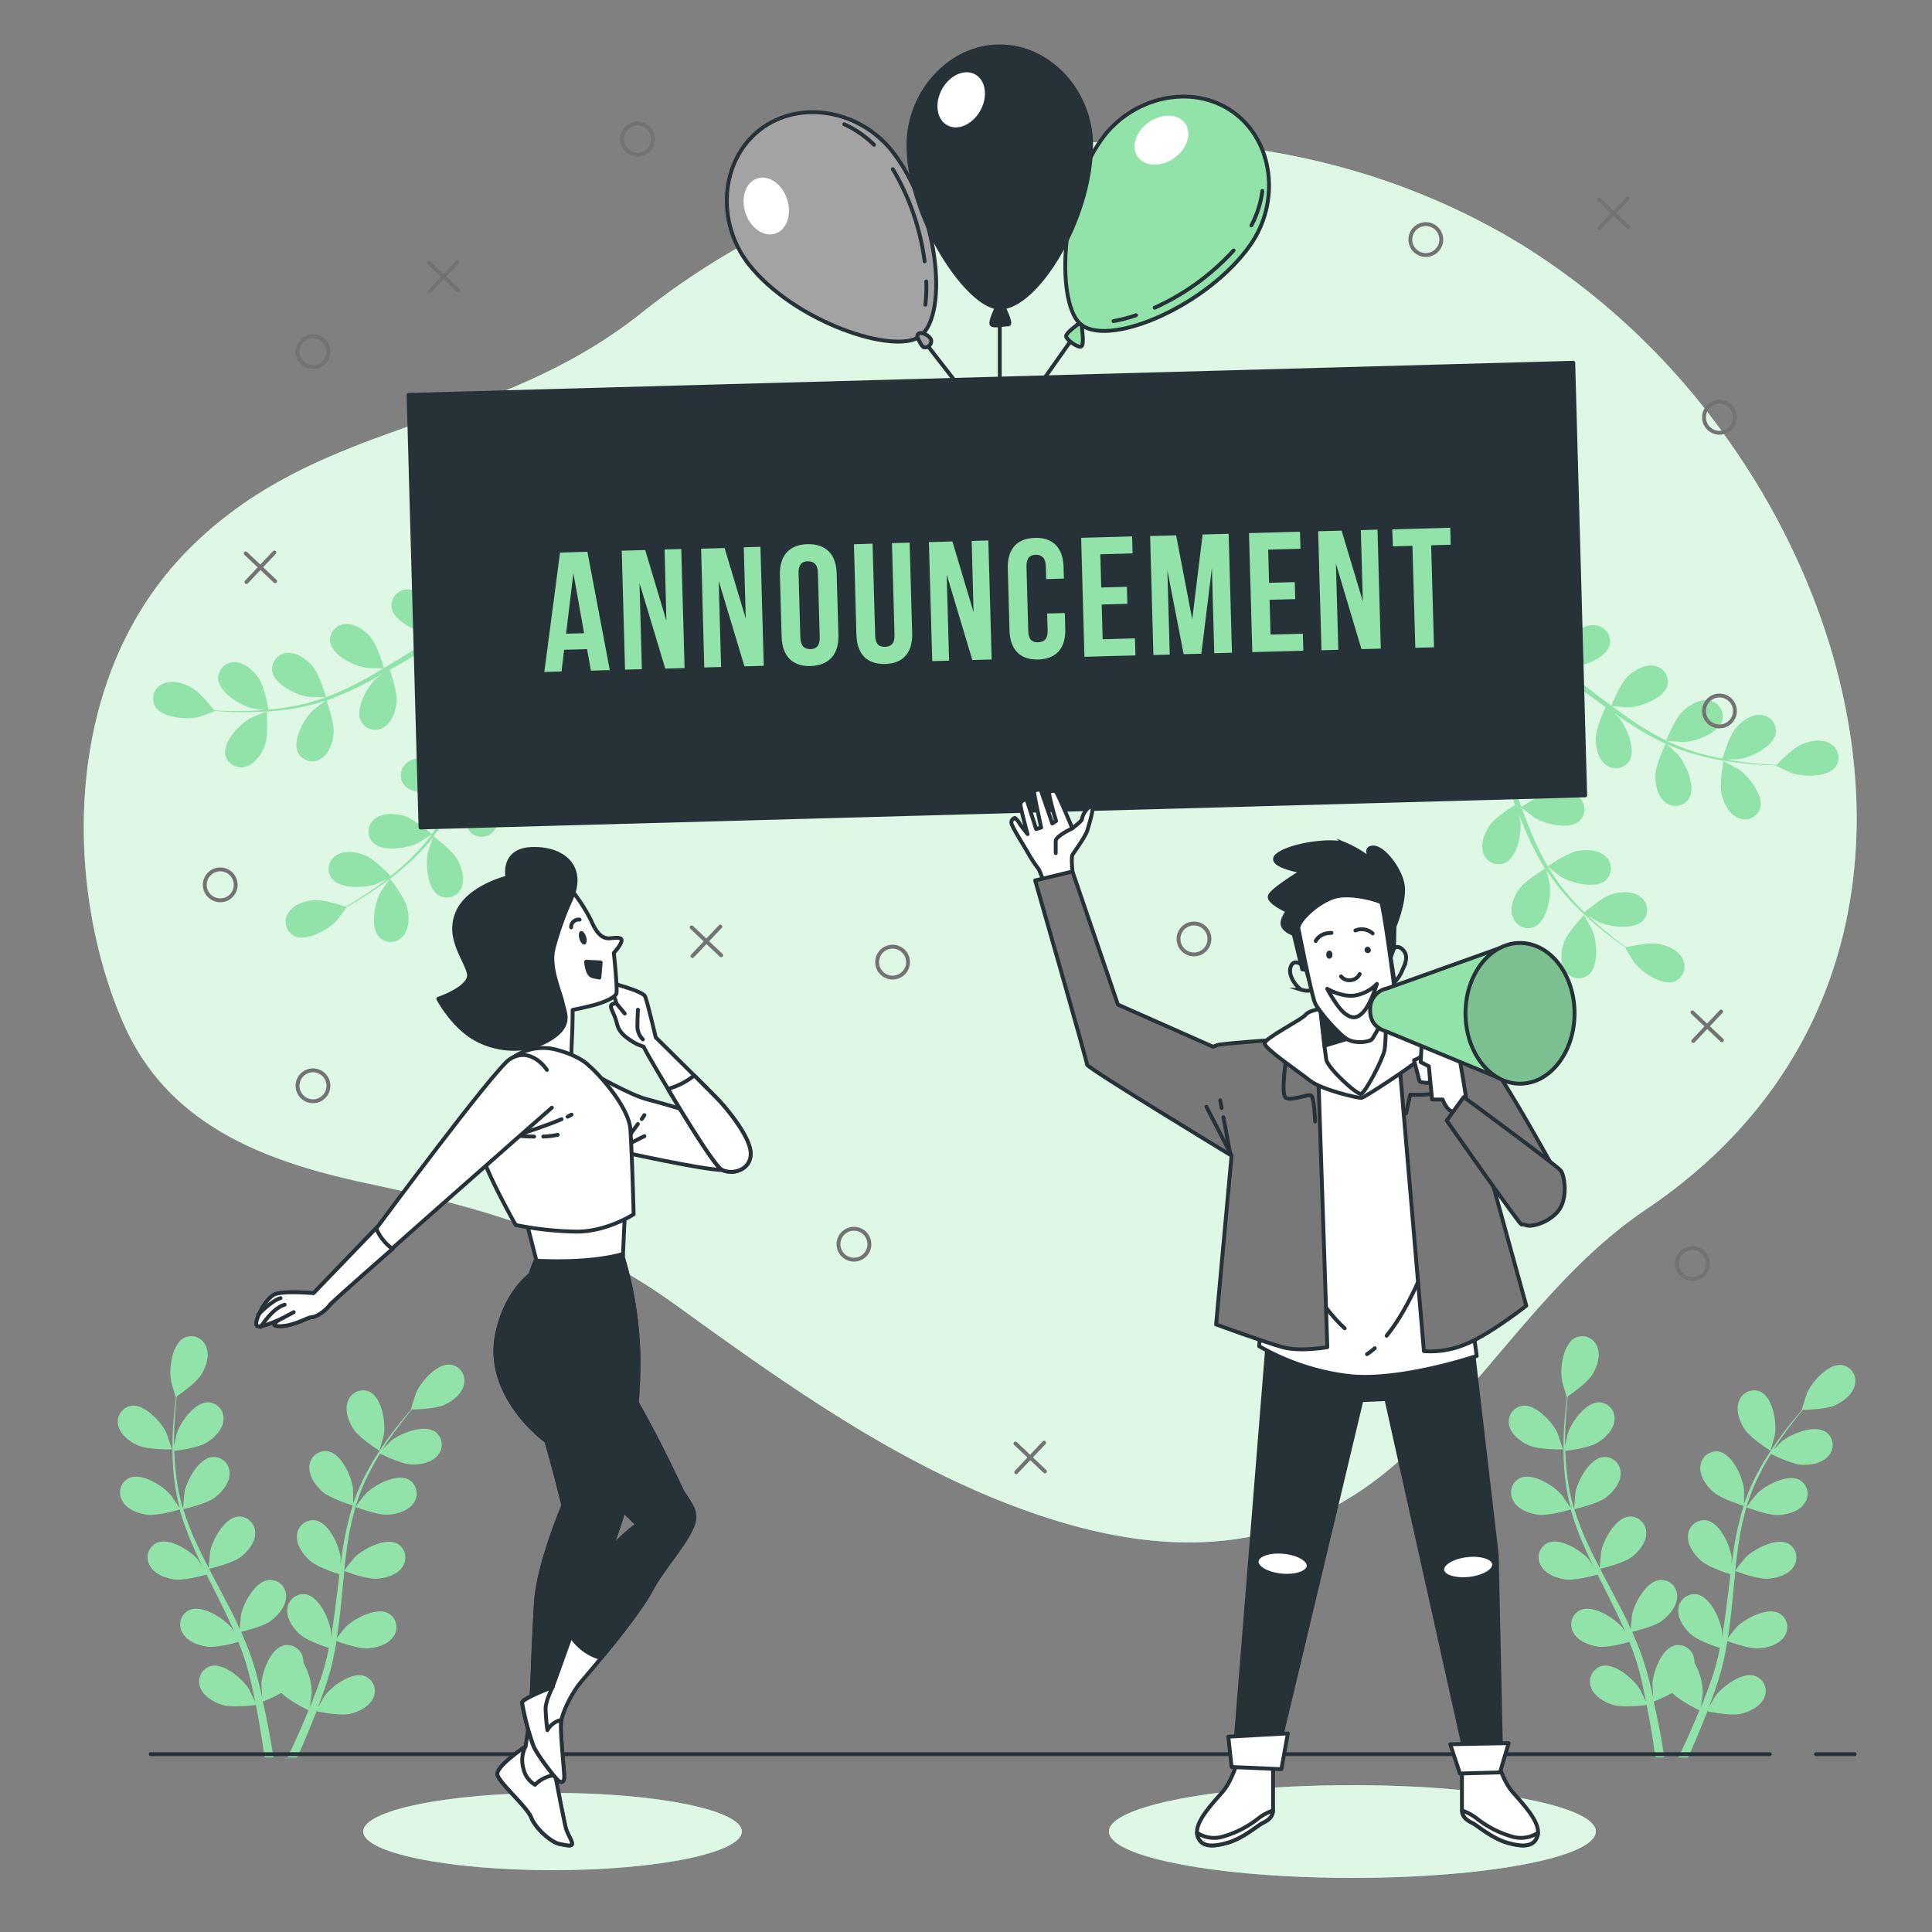 <svg xmlns="http://www.w3.org/2000/svg" viewBox="0 0 500 500"><rect x="0" y="0" width="500" height="500" fill="#808080" stroke="none"/><g id="background-simple"><path d="M446.74,113.18A184,184,0,0,0,394.5,63.75C324.55,20.47,229.58,30.46,166,81c-39,31-83,27-117,61S17,231,32,265c11.72,26.57,37.11,35.77,63.62,41.39,30.06,6.37,54.14,13.2,79.4,31.44,29.24,21.11,59.17,42.54,93.61,54.2,34.06,11.53,65.77,10.58,93.25-13.78C384.7,358,400.44,330.21,426,313,498.5,264.2,491.52,175.79,446.74,113.18Z" style="fill:#92E3A9"></path><path d="M446.74,113.18A184,184,0,0,0,394.5,63.75C324.55,20.47,229.58,30.46,166,81c-39,31-83,27-117,61S17,231,32,265c11.72,26.57,37.11,35.77,63.62,41.39,30.06,6.37,54.14,13.2,79.4,31.44,29.24,21.11,59.17,42.54,93.61,54.2,34.06,11.53,65.77,10.58,93.25-13.78C384.7,358,400.44,330.21,426,313,498.5,264.2,491.52,175.79,446.74,113.18Z" style="fill:#fff;opacity:0.7"></path></g><g id="Plants"><path d="M35.81,374.11c2.53,1.11,8.7,1,8.7,1s-1.32-4-1.44-4.29c-1.35-2.83-5.64-7.5-9.12-7A4.16,4.16,0,0,0,30.61,369C31.19,371.38,33.67,373.18,35.81,374.11Z" style="fill:#92E3A9"></path><path d="M37.94,392c2.62.38,8.13-1.22,8.56-1.35a74.9,74.9,0,0,0,3.34,9.24c.76,1.76,1.58,3.5,2.42,5.23-.5-.73-1-1.39-1-1.47-2-2.37-7.42-5.75-10.65-4.38a4.16,4.16,0,0,0-1.85,5.91c1.2,2.17,4.06,3.25,6.38,3.59s7.08-.93,8.32-1.28c.33.67.65,1.33,1,2,1.59,3.18,3.19,6.34,4.67,9.49.53,1.11,1,2.22,1.48,3.33-.45-.65-.83-1.2-.9-1.28-2.05-2.37-7.42-5.75-10.65-4.38a4.15,4.15,0,0,0-1.84,5.91c1.19,2.18,4,3.25,6.37,3.59s6.62-.8,8.1-1.21c.45,1.15.91,2.3,1.3,3.44.25.78.54,1.52.74,2.32l.66,2.34c.36,1.5.74,3,1.05,4.52.23,1,.43,2,.63,3-.51-1.11-1.55-3.27-1.65-3.44-1.67-2.65-6.46-6.81-9.87-5.94a4.17,4.17,0,0,0-2.72,5.56c.86,2.33,3.52,3.83,5.76,4.52,2.47.75,7.94.06,8.62,0,.33,1.63.63,3.22.89,4.73.59,3.32,1,6.3,1.36,8.83h2.31c-.4-2.61-.93-5.72-1.62-9.21-.33-1.66-.71-3.43-1.12-5.24a43.82,43.82,0,0,0,4.81-2.26c1.8,1.95,6.41,4.23,7,4.52-.62,1.54-1.25,3-1.86,4.44-1.28,2.93-2.49,5.53-3.56,7.75h2.5c.91-2,1.92-4.37,3-6.94.64-1.57,1.3-3.25,2-5,.66.14,6.07,1.24,8.59.67,2.28-.51,5-1.81,6.08-4.07a4.17,4.17,0,0,0-2.3-5.75c-3.33-1.12-8.42,2.67-10.28,5.19-.11.15-1.12,1.9-1.74,3,.26-.71.53-1.4.79-2.14.54-1.44,1-2.91,1.55-4.48.23-.77.46-1.54.7-2.32s.41-1.62.63-2.44c.45-1.9.81-3.85,1.14-5.82,1.27.46,5.81,2,8.15,1.87s5.28-1,6.63-3.1a4.16,4.16,0,0,0-1.4-6c-3.12-1.61-8.72,1.36-11,3.57-.14.14-1.55,1.91-2.31,2.89.18-1.19.38-2.37.53-3.58.43-3.48.76-7,1.1-10.55.11-1.09.22-2.16.34-3.24.45.17,5.8,2.16,8.43,2,2.34-.17,5.27-1,6.62-3.11a4.16,4.16,0,0,0-1.39-6c-3.13-1.61-8.73,1.36-11,3.58-.17.16-2.21,2.71-2.69,3.38.25-2.37.52-4.73.88-7.05A73.48,73.48,0,0,1,92,390c.21.08,5.78,2.19,8.48,2,2.34-.17,5.27-1,6.62-3.11a4.16,4.16,0,0,0-1.39-6c-3.13-1.61-8.73,1.36-10.95,3.58-.18.17-2.37,2.91-2.73,3.44,0-.18.09-.37.14-.54a54.16,54.16,0,0,1,3.68-8.79c.8-1.56,1.65-3,2.51-4.4,1,.5,5.59,2.72,8,2.82s5.35-.44,6.93-2.36a4.15,4.15,0,0,0-.73-6.14c-2.93-1.95-8.82.39-11.28,2.34-.13.11-1.37,1.34-2.25,2.25.39-.62.79-1.27,1.18-1.86,1.48-2.21,3-4.15,4.29-5.85.76-1,1.47-1.82,2.14-2.62,1.23,0,6.21-.17,8.38-1.19s4.55-2.86,5.06-5.28a4.17,4.17,0,0,0-3.48-5.13c-3.49-.37-7.64,4.42-8.92,7.28-.11.25-1.39,4.33-1.33,4.33h.08c-.66.76-1.36,1.57-2.11,2.47-1.37,1.68-2.9,3.59-4.42,5.78a76.15,76.15,0,0,0-4.59,7.3,54.58,54.58,0,0,0-3.91,8.82l0,.11c0-1,0-3.91-.06-4.13-.4-3.11-3-8.89-6.47-9.53a4.16,4.16,0,0,0-4.8,3.91c-.2,2.47,1.6,4.95,3.34,6.51,2,1.76,7.45,3.47,7.89,3.6A74,74,0,0,0,89,399.1c-.33,1.88-.61,3.79-.87,5.7,0-.89,0-1.69,0-1.8-.41-3.11-3-8.89-6.47-9.53a4.16,4.16,0,0,0-4.8,3.91c-.2,2.48,1.59,4.95,3.34,6.51s6.41,3.14,7.64,3.53c-.09.74-.19,1.47-.27,2.2-.43,3.53-.83,7.05-1.34,10.49-.17,1.22-.39,2.41-.61,3.6,0-.79,0-1.46,0-1.56-.4-3.12-3-8.89-6.47-9.53a4.15,4.15,0,0,0-4.79,3.91c-.21,2.47,1.59,5,3.34,6.51s6,3,7.42,3.45c-.26,1.22-.51,2.43-.82,3.59-.22.79-.38,1.57-.65,2.35l-.75,2.31c-.53,1.45-1.06,2.95-1.61,4.35-.38,1-.76,1.91-1.13,2.84.19-1.2.51-3.57.52-3.77a16.28,16.28,0,0,0-2.17-7.86,4.69,4.69,0,0,0-.06-.92,4.16,4.16,0,0,0-5.08-3.53c-3.4.9-5.55,6.87-5.72,10,0,.19.12,2.2.21,3.48-.17-.74-.33-1.46-.51-2.22-.36-1.5-.76-3-1.18-4.6-.23-.76-.47-1.54-.7-2.32s-.55-1.58-.82-2.37c-.68-1.84-1.45-3.67-2.26-5.5,1.31-.31,6-1.5,7.83-2.93s3.84-3.76,3.82-6.24a4.16,4.16,0,0,0-4.49-4.26c-3.5.38-6.53,5.94-7.17,9,0,.19-.24,2.45-.33,3.69-.5-1.09-1-2.19-1.54-3.28-1.56-3.14-3.24-6.28-4.9-9.41-.51-1-1-1.93-1.5-2.89.47-.11,6-1.4,8.12-3,1.86-1.43,3.83-3.76,3.81-6.24a4.15,4.15,0,0,0-4.49-4.26c-3.49.38-6.53,5.94-7.16,9,0,.23-.34,3.48-.37,4.31-1.11-2.12-2.18-4.24-3.16-6.38a72.13,72.13,0,0,1-3.43-8.86c.22-.05,6-1.37,8.17-3,1.86-1.43,3.83-3.76,3.82-6.25a4.16,4.16,0,0,0-4.5-4.25c-3.49.38-6.52,5.94-7.16,9,0,.24-.36,3.73-.37,4.37-.06-.18-.13-.35-.18-.53a53.12,53.12,0,0,1-1.78-9.35c-.2-1.75-.29-3.43-.34-5.06,1.11-.14,6.16-.81,8.25-2.08s4.23-3.32,4.48-5.79a4.15,4.15,0,0,0-4-4.72c-3.52,0-7.15,5.19-8.11,8.18-.06.16-.41,1.87-.65,3.12,0-.74,0-1.5,0-2.21,0-2.66.17-5.09.34-7.25.1-1.22.22-2.33.34-3.36,1-.7,5.08-3.57,6.34-5.62s2.21-4.89,1.3-7.2a4.15,4.15,0,0,0-5.72-2.35c-3.13,1.62-3.95,7.9-3.43,11,0,.26,1.22,4.37,1.28,4.33l.06,0c-.14,1-.27,2.06-.4,3.22-.21,2.16-.44,4.59-.5,7.26a72.73,72.73,0,0,0,.21,8.62,54.26,54.26,0,0,0,1.59,9.51s0,.08,0,.11c-.55-.87-2.18-3.24-2.33-3.41-2.05-2.38-7.41-5.76-10.65-4.38a4.16,4.16,0,0,0-1.84,5.91C32.76,390.57,35.62,391.65,37.94,392Z" style="fill:#92E3A9"></path><path d="M98.22,375.47s1.12-4.1,1.16-4.37c.43-3.11-.56-9.37-3.73-10.9A4.16,4.16,0,0,0,90,362.71c-.85,2.33.22,5.19,1.5,7.16C93,372.18,98.22,375.47,98.22,375.47Z" style="fill:#92E3A9"></path><path d="M395.81,374.11c2.53,1.11,8.7,1,8.7,1s-1.32-4-1.44-4.29c-1.35-2.83-5.64-7.5-9.12-7a4.16,4.16,0,0,0-3.34,5.21C391.19,371.38,393.67,373.18,395.81,374.11Z" style="fill:#92E3A9"></path><path d="M397.94,392c2.62.38,8.13-1.22,8.56-1.35a74.9,74.9,0,0,0,3.34,9.24c.76,1.76,1.58,3.5,2.42,5.23-.5-.73-1-1.39-1-1.47-2.05-2.37-7.42-5.75-10.65-4.38a4.16,4.16,0,0,0-1.85,5.91c1.2,2.17,4.06,3.25,6.38,3.59s7.08-.93,8.32-1.28c.33.67.65,1.33,1,2,1.59,3.18,3.19,6.34,4.67,9.49.53,1.11,1,2.22,1.48,3.33-.45-.65-.83-1.2-.9-1.28-2.05-2.37-7.42-5.75-10.65-4.38a4.15,4.15,0,0,0-1.84,5.91c1.19,2.18,4.05,3.25,6.37,3.59s6.62-.8,8.1-1.21c.45,1.15.91,2.3,1.3,3.44.25.78.54,1.52.74,2.32l.66,2.34c.36,1.5.74,3,1,4.52.23,1,.43,2,.63,3-.51-1.11-1.55-3.27-1.65-3.44-1.67-2.65-6.46-6.81-9.87-5.94a4.17,4.17,0,0,0-2.72,5.56c.86,2.33,3.52,3.83,5.76,4.52,2.47.75,7.94.06,8.62,0,.33,1.63.63,3.22.89,4.73.59,3.32,1,6.3,1.36,8.83h2.31c-.4-2.61-.93-5.72-1.62-9.21-.33-1.66-.71-3.43-1.12-5.24a43.82,43.82,0,0,0,4.81-2.26c1.8,1.95,6.41,4.23,7,4.52-.62,1.54-1.25,3-1.86,4.44-1.28,2.93-2.49,5.53-3.56,7.75h2.5c.91-2,1.92-4.37,3-6.94.64-1.57,1.3-3.25,2-5,.66.14,6.07,1.24,8.59.67,2.28-.51,5-1.81,6.08-4.07a4.17,4.17,0,0,0-2.3-5.75c-3.33-1.12-8.42,2.67-10.28,5.19-.11.15-1.12,1.9-1.74,3,.26-.71.53-1.4.79-2.14.54-1.44,1-2.91,1.55-4.48.23-.77.46-1.54.7-2.32s.41-1.62.63-2.44c.45-1.9.81-3.85,1.14-5.82,1.27.46,5.81,2,8.15,1.87s5.28-1,6.63-3.1a4.16,4.16,0,0,0-1.4-6c-3.12-1.61-8.72,1.36-10.95,3.57-.14.14-1.55,1.91-2.31,2.89.18-1.19.38-2.37.53-3.58.43-3.48.76-7,1.1-10.55.11-1.09.22-2.16.34-3.24.45.17,5.8,2.16,8.43,2,2.34-.17,5.27-1,6.62-3.11a4.16,4.16,0,0,0-1.39-6c-3.13-1.61-8.73,1.36-11,3.58-.17.16-2.21,2.71-2.69,3.38.25-2.37.52-4.73.88-7.05a73.48,73.48,0,0,1,2-9.29c.21.08,5.78,2.19,8.48,2,2.34-.17,5.27-1,6.62-3.11a4.16,4.16,0,0,0-1.39-6c-3.13-1.61-8.73,1.36-10.95,3.58-.18.17-2.37,2.91-2.73,3.44.05-.18.09-.37.14-.54a54.16,54.16,0,0,1,3.68-8.79c.8-1.56,1.65-3,2.51-4.4,1,.5,5.59,2.72,8,2.82s5.35-.44,6.93-2.36a4.15,4.15,0,0,0-.73-6.14c-2.93-1.95-8.82.39-11.28,2.34-.13.11-1.37,1.34-2.25,2.25.39-.62.79-1.27,1.18-1.86,1.48-2.21,3-4.15,4.29-5.85.76-1,1.47-1.82,2.14-2.62,1.23,0,6.21-.17,8.38-1.19s4.55-2.86,5.06-5.28a4.17,4.17,0,0,0-3.48-5.13c-3.49-.37-7.64,4.42-8.92,7.28-.11.25-1.39,4.33-1.33,4.33h.08c-.66.76-1.36,1.57-2.11,2.47-1.37,1.68-2.9,3.59-4.42,5.78a76.15,76.15,0,0,0-4.59,7.3,54.58,54.58,0,0,0-3.91,8.82l0,.11c0-1,0-3.91-.06-4.13-.4-3.11-3-8.89-6.47-9.53a4.16,4.16,0,0,0-4.8,3.91c-.2,2.47,1.6,4.95,3.34,6.51,2,1.76,7.45,3.47,7.89,3.6A74,74,0,0,0,449,399.1c-.33,1.88-.61,3.79-.87,5.7,0-.89,0-1.69,0-1.8-.41-3.11-3-8.89-6.47-9.53a4.16,4.16,0,0,0-4.8,3.91c-.2,2.48,1.59,4.95,3.34,6.51s6.41,3.14,7.64,3.53c-.09.74-.19,1.47-.27,2.2-.43,3.53-.83,7.05-1.34,10.49-.17,1.22-.39,2.41-.61,3.6,0-.79,0-1.46,0-1.56-.4-3.12-3-8.89-6.47-9.53a4.15,4.15,0,0,0-4.79,3.91c-.21,2.47,1.59,5,3.34,6.51s6,3,7.42,3.45c-.26,1.22-.51,2.43-.82,3.59-.22.79-.38,1.57-.65,2.35l-.75,2.31c-.53,1.45-1.06,2.95-1.61,4.35-.38,1-.76,1.91-1.13,2.84.19-1.2.51-3.57.52-3.77a16.28,16.28,0,0,0-2.17-7.86,4.69,4.69,0,0,0-.06-.92,4.16,4.16,0,0,0-5.08-3.53c-3.4.9-5.55,6.87-5.72,10,0,.19.12,2.2.21,3.48-.17-.74-.33-1.46-.51-2.22-.36-1.5-.76-3-1.18-4.6-.23-.76-.47-1.54-.7-2.32s-.55-1.58-.82-2.37c-.68-1.84-1.45-3.67-2.26-5.5,1.31-.31,6-1.5,7.83-2.93s3.84-3.76,3.82-6.24a4.16,4.16,0,0,0-4.49-4.26c-3.5.38-6.53,5.94-7.17,9,0,.19-.24,2.45-.33,3.69-.5-1.09-1-2.19-1.54-3.28-1.56-3.14-3.24-6.28-4.9-9.41-.51-1-1-1.93-1.5-2.89.47-.11,6-1.4,8.12-3,1.86-1.43,3.83-3.76,3.81-6.24a4.15,4.15,0,0,0-4.49-4.26c-3.49.38-6.53,5.94-7.16,9-.05.23-.34,3.48-.37,4.31-1.1-2.12-2.18-4.24-3.16-6.38a73.77,73.77,0,0,1-3.43-8.86c.22-.05,6-1.37,8.17-3,1.86-1.43,3.83-3.76,3.82-6.25a4.16,4.16,0,0,0-4.5-4.25c-3.49.38-6.52,5.94-7.16,9-.05.24-.36,3.73-.37,4.37-.06-.18-.13-.35-.18-.53a53.12,53.12,0,0,1-1.78-9.35c-.2-1.75-.29-3.43-.34-5.06,1.11-.14,6.16-.81,8.25-2.08s4.23-3.32,4.48-5.79a4.15,4.15,0,0,0-4-4.72c-3.52,0-7.15,5.19-8.11,8.18-.06.16-.41,1.87-.65,3.12,0-.74,0-1.5,0-2.21,0-2.66.17-5.09.34-7.25.1-1.22.22-2.33.34-3.36,1-.7,5.08-3.57,6.34-5.62s2.21-4.89,1.3-7.2a4.15,4.15,0,0,0-5.72-2.35c-3.13,1.62-4,7.9-3.43,11,0,.26,1.22,4.37,1.28,4.33l.06,0c-.14,1-.27,2.06-.4,3.22-.21,2.16-.44,4.59-.5,7.26a72.73,72.73,0,0,0,.21,8.62,54.26,54.26,0,0,0,1.59,9.51s0,.08,0,.11c-.55-.87-2.18-3.24-2.33-3.41-2.05-2.38-7.41-5.76-10.65-4.38a4.16,4.16,0,0,0-1.84,5.91C392.76,390.57,395.62,391.65,397.94,392Z" style="fill:#92E3A9"></path><path d="M458.22,375.47s1.12-4.1,1.16-4.37c.43-3.11-.56-9.37-3.73-10.9a4.16,4.16,0,0,0-5.65,2.51c-.85,2.33.22,5.19,1.5,7.16C453,372.18,458.22,375.47,458.22,375.47Z" style="fill:#92E3A9"></path><path d="M105.38,234.91c-.63-2.68-4.44-7.54-4.45-7.54s-2.43,3.48-2.56,3.72c-1.45,2.79-2.62,9-.16,11.52a4.15,4.15,0,0,0,6.17-.46C106,240.24,105.92,237.19,105.38,234.91Z" style="fill:#92E3A9"></path><path d="M118.4,222.48c-1.26-2.32-5.84-5.77-6.21-6a73.15,73.15,0,0,0,5.39-8.21c1-1.66,1.85-3.36,2.74-5.08-.29.85-.54,1.6-.56,1.71-.67,3.07-.16,9.39,2.88,11.15a4.17,4.17,0,0,0,5.84-2.07c1-2.26.16-5.19-1-7.25s-5-5.11-6-5.89c.33-.67.67-1.32,1-2,1.59-3.18,3.15-6.36,4.78-9.43.58-1.08,1.18-2.13,1.79-3.18-.26.75-.47,1.39-.49,1.49-.66,3.06-.15,9.38,2.89,11.15a4.16,4.16,0,0,0,5.83-2.07c1-2.26.17-5.2-.95-7.26s-4.61-4.81-5.83-5.75c.65-1,1.3-2.11,2-3.1.48-.67.89-1.35,1.41-2l1.48-1.92c1-1.19,2-2.43,3-3.56.68-.8,1.35-1.54,2-2.3-.58,1.08-1.68,3.2-1.75,3.39-1.13,2.93-1.58,9.25,1.16,11.45a4.15,4.15,0,0,0,6.08-1.16c1.35-2.08,1-5.11.16-7.31-.88-2.43-4.71-6.39-5.19-6.88,1.11-1.24,2.2-2.44,3.25-3.55,2.31-2.47,4.42-4.61,6.24-6.39L149,158.6c-1.85,1.88-4,4.17-6.4,6.82-1.13,1.25-2.31,2.62-3.52,4a44.77,44.77,0,0,0-4.69-2.49c.48-2.61-.46-7.66-.59-8.31,1.61-.43,3.19-.82,4.67-1.17,3.12-.74,5.92-1.33,8.33-1.81l-1.49-2c-2.18.49-4.65,1.07-7.34,1.78-1.64.42-3.38.9-5.16,1.42-.29-.61-2.65-5.6-4.62-7.28-1.79-1.52-4.48-3-6.91-2.42a4.17,4.17,0,0,0-3.22,5.29c1.1,3.33,7.18,5.13,10.32,5.11.19,0,2.19-.24,3.46-.42l-2.18.65c-1.48.44-3,.93-4.52,1.45l-2.28.84c-.77.26-1.54.64-2.32,1-1.8.77-3.58,1.65-5.35,2.57-.39-1.29-1.85-5.87-3.39-7.65s-4-3.6-6.46-3.44a4.17,4.17,0,0,0-4,4.74c.59,3.47,6.32,6.17,9.43,6.62.19,0,2.46.1,3.7.12-1.06.56-2.12,1.11-3.18,1.72-3,1.74-6.07,3.6-9.11,5.45l-2.79,1.67c-.13-.46-1.75-5.94-3.47-7.93-1.54-1.77-4-3.61-6.46-3.44a4.16,4.16,0,0,0-4,4.73c.59,3.47,6.32,6.17,9.43,6.62.23,0,3.49.14,4.32.12-2,1.23-4.1,2.43-6.17,3.53a72.29,72.29,0,0,1-8.65,3.94c-.06-.21-1.72-5.93-3.49-8-1.53-1.77-4-3.6-6.45-3.44a4.16,4.16,0,0,0-4,4.74c.58,3.47,6.32,6.16,9.43,6.62.24,0,3.75.14,4.38.11l-.51.21A53.24,53.24,0,0,1,74.5,183c-1.73.3-3.4.49-5,.64-.2-1.1-1.17-6.11-2.56-8.12s-3.56-4-6-4.13a4.16,4.16,0,0,0-4.48,4.27c.2,3.51,5.61,6.82,8.64,7.61.17.05,1.9.3,3.16.46-.74.06-1.5.13-2.21.17-2.65.15-5.09.12-7.25.08-1.23,0-2.34-.08-3.38-.14-.75-1-3.86-4.87-6-6s-5-1.93-7.26-.88a4.14,4.14,0,0,0-2,5.85c1.79,3,8.12,3.47,11.18,2.77.26-.06,4.29-1.48,4.25-1.53l-.05-.06c1,.08,2.07.16,3.24.21,2.17.09,4.61.17,7.28.07a75.4,75.4,0,0,0,8.59-.71,53.51,53.51,0,0,0,9.4-2.16l.11,0c-.84.6-3.11,2.37-3.27,2.52-2.25,2.19-5.31,7.75-3.75,10.9a4.17,4.17,0,0,0,6,1.49c2.1-1.32,3-4.24,3.21-6.58.22-2.63-1.69-8-1.85-8.46a74.4,74.4,0,0,0,9-3.88c1.7-.86,3.4-1.78,5.08-2.72-.71.54-1.33,1-1.41,1.11-2.25,2.19-5.31,7.75-3.74,10.89a4.16,4.16,0,0,0,6,1.5c2.1-1.33,3-4.24,3.21-6.58s-1.34-7-1.77-8.23l1.93-1.1c3.08-1.78,6.14-3.57,9.2-5.23,1.07-.59,2.15-1.12,3.23-1.67l-1.22,1c-2.24,2.19-5.3,7.75-3.74,10.89a4.17,4.17,0,0,0,6,1.5c2.1-1.32,3-4.25,3.2-6.58s-1.19-6.56-1.69-8c1.13-.52,2.25-1.05,3.36-1.5.77-.3,1.49-.63,2.27-.88l2.3-.79c1.48-.45,3-.92,4.45-1.32,1-.29,2-.54,2.95-.8-1.08.57-3.17,1.73-3.33,1.85a16.06,16.06,0,0,0-5,6.44,5.69,5.69,0,0,0-.7.6,4.16,4.16,0,0,0,.23,6.19c2.76,2.17,8.82.32,11.43-1.43.15-.11,1.69-1.41,2.65-2.25-.49.58-1,1.13-1.46,1.74-1,1.18-1.94,2.4-3,3.7-.48.64-1,1.3-1.44,2s-.93,1.39-1.41,2.09c-1.07,1.64-2.07,3.35-3,5.1-1-.87-4.78-3.88-7-4.51s-5.3-.81-7.28.69a4.16,4.16,0,0,0-.71,6.15c2.4,2.57,8.67,1.65,11.51.32.18-.09,2.11-1.27,3.16-2-.58,1.06-1.16,2.11-1.71,3.2-1.58,3.13-3.08,6.36-4.59,9.57-.46,1-.93,1.95-1.4,2.93-.37-.31-4.74-4-7.28-4.7-2.26-.63-5.31-.81-7.28.7a4.14,4.14,0,0,0-.71,6.14c2.4,2.57,8.67,1.66,11.51.32.21-.1,3-1.81,3.67-2.28-1,2.15-2.09,4.29-3.21,6.35a73.05,73.05,0,0,1-5,8.06c-.17-.15-4.71-4-7.31-4.73-2.26-.63-5.31-.81-7.29.69a4.16,4.16,0,0,0-.71,6.15c2.4,2.57,8.68,1.65,11.52.32.22-.11,3.2-1.95,3.72-2.33-.11.15-.2.32-.31.47a55.33,55.33,0,0,1-6.42,7c-1.28,1.2-2.57,2.28-3.85,3.31-.77-.81-4.34-4.45-6.61-5.36s-5.19-1.39-7.32-.11a4.15,4.15,0,0,0-1.38,6c2.1,2.82,8.44,2.6,11.41,1.58.16,0,1.74-.8,2.88-1.36l-1.74,1.36c-2.13,1.59-4.18,2.91-6,4.07-1,.65-2,1.22-2.89,1.74-1.17-.39-5.91-1.92-8.3-1.69s-5.24,1.15-6.54,3.27a4.16,4.16,0,0,0,1.55,6c3.17,1.53,8.69-1.58,10.85-3.85.19-.2,2.77-3.61,2.71-3.63l-.07,0c.87-.48,1.81-1,2.81-1.61,1.86-1.13,3.94-2.41,6.11-4a74.55,74.55,0,0,0,6.77-5.34,53.46,53.46,0,0,0,6.65-7l.07-.09c-.36,1-1.29,3.69-1.33,3.91-.67,3.06-.16,9.38,2.88,11.15a4.17,4.17,0,0,0,5.84-2.07C120.38,227.48,119.52,224.54,118.4,222.48Z" style="fill:#92E3A9"></path><path d="M69,184.16c0-.06-4,1.56-4.19,1.7-2.75,1.51-7.16,6.06-6.49,9.51a4.16,4.16,0,0,0,5.4,3c2.38-.72,4-3.3,4.83-5.5C69.53,190.32,69,184.17,69,184.16Z" style="fill:#92E3A9"></path><path d="M404.77,243.87c.9-2.61,5.18-7.05,5.18-7.06s2.08,3.71,2.18,4c1.17,2.92,1.71,9.23-1,11.48a4.17,4.17,0,0,1-6.1-1.07C403.66,249.12,404,246.08,404.77,243.87Z" style="fill:#92E3A9"></path><path d="M393.06,230.21c1.49-2.19,6.39-5.16,6.78-5.4a73.83,73.83,0,0,1-4.55-8.71c-.77-1.74-1.5-3.52-2.21-5.32.2.87.37,1.65.38,1.76.36,3.12-.78,9.35-4,10.8a4.15,4.15,0,0,1-5.6-2.64c-.79-2.35.35-5.18,1.68-7.12s5.46-4.58,6.57-5.26c-.27-.69-.54-1.38-.8-2.07-1.26-3.33-2.5-6.65-3.82-9.87-.47-1.13-1-2.23-1.46-3.34.18.78.32,1.43.33,1.53.36,3.12-.78,9.35-4,10.8a4.16,4.16,0,0,1-5.6-2.64c-.79-2.35.35-5.18,1.68-7.12s5.06-4.33,6.37-5.14c-.54-1.11-1.08-2.23-1.66-3.29-.41-.71-.75-1.42-1.2-2.11L380.71,183c-.86-1.28-1.74-2.61-2.61-3.83l-1.78-2.49c.47,1.13,1.36,3.35,1.41,3.54.83,3,.64,9.37-2.3,11.29a4.17,4.17,0,0,1-5.94-1.77c-1.14-2.2-.43-5.18.58-7.29,1.11-2.33,5.32-5.89,5.85-6.33-1-1.34-1.95-2.64-2.88-3.85-2.05-2.68-4-5-5.58-7l1.56-1.7c1.65,2.06,3.58,4.55,5.68,7.43,1,1.36,2.05,2.84,3.1,4.36a45.83,45.83,0,0,1,4.92-2c-.22-2.64,1.22-7.58,1.42-8.21-1.57-.59-3.09-1.14-4.53-1.63-3-1.05-5.76-1.92-8.11-2.63l1.68-1.83c2.12.7,4.52,1.53,7.13,2.5,1.58.58,3.27,1.24,5,1.93.35-.58,3.2-5.31,5.32-6.78,1.93-1.34,4.76-2.5,7.12-1.72a4.15,4.15,0,0,1,2.67,5.58c-1.43,3.21-7.65,4.39-10.77,4-.19,0-2.16-.45-3.4-.75.7.28,1.39.55,2.11.86,1.42.58,2.83,1.22,4.35,1.89l2.18,1.06c.74.34,1.47.79,2.22,1.19,1.7,1,3.39,2,5.06,3.09.52-1.24,2.43-5.65,4.14-7.27s4.32-3.19,6.76-2.78a4.16,4.16,0,0,1,3.5,5.11c-.93,3.39-6.9,5.51-10,5.65-.2,0-2.46-.15-3.7-.26,1,.67,2,1.33,3,2,2.86,2,5.69,4.19,8.53,6.33.86.65,1.74,1.29,2.61,1.94.18-.45,2.33-5.73,4.25-7.55,1.7-1.61,4.32-3.19,6.77-2.77a4.15,4.15,0,0,1,3.49,5.1c-.93,3.39-6.9,5.51-10,5.65-.24,0-3.49-.22-4.31-.31,1.91,1.42,3.84,2.82,5.79,4.12a73.21,73.21,0,0,0,8.21,4.79c.08-.21,2.3-5.74,4.27-7.59,1.7-1.61,4.32-3.19,6.76-2.78a4.16,4.16,0,0,1,3.5,5.11c-.93,3.39-6.91,5.5-10,5.64-.25,0-3.75-.23-4.38-.32.17.08.33.18.49.26a53.29,53.29,0,0,0,9,3.24c1.69.47,3.34.82,4.94,1.13.31-1.07,1.78-5.95,3.36-7.82s3.94-3.64,6.42-3.5a4.15,4.15,0,0,1,4,4.69c-.55,3.47-6.25,6.23-9.35,6.71-.17,0-1.92.11-3.19.14.73.13,1.48.28,2.18.39,2.62.41,5.05.63,7.21.81,1.22.09,2.33.15,3.37.19.85-.89,4.33-4.45,6.55-5.36s5.18-1.42,7.32-.16a4.16,4.16,0,0,1,1.41,6c-2.09,2.83-8.42,2.64-11.4,1.64-.25-.08-4.12-1.9-4.08-1.94l.06-.06c-1,0-2.08-.05-3.25-.11-2.16-.13-4.6-.3-7.25-.66a72.09,72.09,0,0,1-8.47-1.57,53.46,53.46,0,0,1-9.14-3.08l-.11,0c.77.68,2.87,2.67,3,2.84,2,2.4,4.51,8.23,2.64,11.21a4.16,4.16,0,0,1-6.13.88c-2-1.52-2.57-4.52-2.53-6.86,0-2.64,2.48-7.83,2.68-8.24a73.72,73.72,0,0,1-8.6-4.76c-1.61-1-3.2-2.11-4.78-3.21.64.61,1.22,1.16,1.29,1.25,2,2.4,4.51,8.23,2.64,11.21a4.16,4.16,0,0,1-6.13.88c-2-1.52-2.56-4.52-2.53-6.86s2-6.84,2.57-8l-1.81-1.29c-2.88-2.08-5.75-4.16-8.62-6.12-1-.69-2-1.33-3.06-2,.58.54,1.06,1,1.12,1.09,2,2.4,4.51,8.23,2.64,11.21a4.17,4.17,0,0,1-6.13.88c-1.95-1.52-2.56-4.52-2.53-6.86s1.84-6.41,2.48-7.8c-1.07-.64-2.13-1.27-3.19-1.83-.74-.37-1.42-.78-2.17-1.11l-2.21-1c-1.43-.59-2.89-1.21-4.3-1.76l-2.85-1.09c1,.68,3,2,3.13,2.17a16.3,16.3,0,0,1,4.32,6.92,4.92,4.92,0,0,1,.63.66,4.15,4.15,0,0,1-.84,6.13c-3,1.89-8.81-.56-11.23-2.56-.14-.12-1.54-1.57-2.41-2.5.42.62.85,1.23,1.28,1.88.87,1.27,1.69,2.58,2.59,4,.4.69.81,1.39,1.23,2.09s.79,1.47,1.19,2.22c.9,1.73,1.73,3.54,2.52,5.37,1.12-.75,5.14-3.37,7.46-3.78s5.37-.28,7.18,1.42a4.15,4.15,0,0,1,.1,6.18c-2.65,2.32-8.8.79-11.49-.83-.17-.1-2-1.47-2.95-2.25.47,1.11.94,2.22,1.38,3.35,1.26,3.28,2.43,6.64,3.61,10l1.11,3.06c.4-.27,5.11-3.49,7.71-3.95,2.31-.4,5.36-.27,7.18,1.42a4.16,4.16,0,0,1,.09,6.19c-2.64,2.31-8.79.78-11.49-.83-.2-.12-2.79-2.11-3.42-2.64.81,2.24,1.65,4.47,2.56,6.63a72.67,72.67,0,0,0,4.2,8.53c.18-.13,5.09-3.52,7.75-4,2.31-.41,5.36-.28,7.17,1.41a4.15,4.15,0,0,1,.1,6.19c-2.64,2.32-8.79.79-11.49-.83-.21-.12-3-2.26-3.47-2.68.09.16.17.33.27.49a53.19,53.19,0,0,0,5.68,7.64c1.15,1.33,2.33,2.53,3.5,3.67.85-.72,4.76-4,7.11-4.67s5.3-.87,7.29.62a4.16,4.16,0,0,1,.78,6.14c-2.38,2.59-8.66,1.74-11.51.43-.16-.07-1.66-1-2.74-1.63.54.5,1.08,1,1.61,1.52,2,1.79,3.86,3.31,5.56,4.65,1,.75,1.87,1.41,2.71,2,1.2-.28,6.07-1.33,8.42-.86s5.11,1.68,6.19,3.91a4.17,4.17,0,0,1-2.14,5.81c-3.3,1.2-8.49-2.45-10.42-4.92-.17-.21-2.39-3.86-2.33-3.88h.08c-.83-.57-1.7-1.19-2.65-1.89-1.73-1.3-3.67-2.78-5.68-4.54a76.23,76.23,0,0,1-6.21-6,54.51,54.51,0,0,1-5.92-7.61s0-.07-.05-.1c.26,1,.91,3.8.94,4,.35,3.12-.79,9.36-4,10.81a4.16,4.16,0,0,1-5.6-2.64C390.59,235,391.74,232.14,393.06,230.21Z" style="fill:#92E3A9"></path><path d="M446,197c0-.06,3.78,1.95,4,2.1,2.58,1.79,6.52,6.75,5.51,10.12a4.17,4.17,0,0,1-5.68,2.47c-2.29-.95-3.67-3.68-4.25-5.95C444.89,203.07,446,197,446,197Z" style="fill:#92E3A9"></path></g><g id="Floor"><line x1="470" y1="453.98" x2="480" y2="453.98" style="fill:#fff;stroke:#263238;stroke-linecap:round;stroke-linejoin:round"></line><line x1="39" y1="453.98" x2="458" y2="453.98" style="fill:#fff;stroke:#263238;stroke-linecap:round;stroke-linejoin:round"></line></g><g id="Graphics"><circle cx="445" cy="184" r="4" style="fill:none;stroke:#737373;stroke-linecap:round;stroke-miterlimit:10"></circle><circle cx="221" cy="322" r="4" style="fill:none;stroke:#737373;stroke-linecap:round;stroke-miterlimit:10"></circle><circle cx="309" cy="243" r="4" style="fill:none;stroke:#737373;stroke-linecap:round;stroke-miterlimit:10"></circle><circle cx="438" cy="327" r="4" style="fill:none;stroke:#737373;stroke-linecap:round;stroke-miterlimit:10"></circle><circle cx="81" cy="281" r="4" style="fill:none;stroke:#737373;stroke-linecap:round;stroke-miterlimit:10"></circle><circle cx="57" cy="229" r="4" style="fill:none;stroke:#737373;stroke-linecap:round;stroke-miterlimit:10"></circle><circle cx="369" cy="62" r="4" style="fill:none;stroke:#737373;stroke-linecap:round;stroke-miterlimit:10"></circle><circle cx="445" cy="108" r="4" style="fill:none;stroke:#737373;stroke-linecap:round;stroke-miterlimit:10"></circle><circle cx="165" cy="36" r="4" style="fill:none;stroke:#737373;stroke-linecap:round;stroke-miterlimit:10"></circle><circle cx="231" cy="249" r="4" style="fill:none;stroke:#737373;stroke-linecap:round;stroke-miterlimit:10"></circle><circle cx="81" cy="91" r="4" style="fill:none;stroke:#737373;stroke-linecap:round;stroke-miterlimit:10"></circle><line x1="445.42" y1="261.79" x2="438.21" y2="269.42" style="fill:none;stroke:#737373;stroke-linecap:round;stroke-miterlimit:10"></line><line x1="445.63" y1="269.22" x2="438" y2="262" style="fill:none;stroke:#737373;stroke-linecap:round;stroke-miterlimit:10"></line><line x1="118.42" y1="67.79" x2="111.21" y2="75.42" style="fill:none;stroke:#737373;stroke-linecap:round;stroke-miterlimit:10"></line><line x1="118.63" y1="75.22" x2="111" y2="68" style="fill:none;stroke:#737373;stroke-linecap:round;stroke-miterlimit:10"></line><line x1="186.42" y1="239.79" x2="179.21" y2="247.42" style="fill:none;stroke:#737373;stroke-linecap:round;stroke-miterlimit:10"></line><line x1="186.63" y1="247.22" x2="179" y2="240" style="fill:none;stroke:#737373;stroke-linecap:round;stroke-miterlimit:10"></line><line x1="270.22" y1="373.37" x2="263" y2="381" style="fill:none;stroke:#737373;stroke-linecap:round;stroke-miterlimit:10"></line><line x1="270.42" y1="380.79" x2="262.79" y2="373.58" style="fill:none;stroke:#737373;stroke-linecap:round;stroke-miterlimit:10"></line><line x1="421.22" y1="51.37" x2="414" y2="59" style="fill:none;stroke:#737373;stroke-linecap:round;stroke-miterlimit:10"></line><line x1="421.42" y1="58.79" x2="413.79" y2="51.58" style="fill:none;stroke:#737373;stroke-linecap:round;stroke-miterlimit:10"></line><line x1="71" y1="143" x2="63.78" y2="150.63" style="fill:none;stroke:#737373;stroke-linecap:round;stroke-miterlimit:10"></line><line x1="71.21" y1="150.42" x2="63.58" y2="143.21" style="fill:none;stroke:#737373;stroke-linecap:round;stroke-miterlimit:10"></line></g><g id="Balloons"><path d="M323.55,63.44C312.57,79,287.77,89.7,280,84.18c-6.7-4.73-6-32.46,5-48,7.83-11.08,23.39-14.77,34.05-7.24S331.37,52.37,323.55,63.44Z" style="fill:#92E3A9;stroke:#263238;stroke-linecap:round;stroke-linejoin:round"></path><path d="M294,81.58a37.85,37.85,0,0,1-5.83,1.52" style="fill:none;stroke:#263238;stroke-linecap:round;stroke-linejoin:round"></path><path d="M319.25,64.82a62.37,62.37,0,0,1-20.43,14.82" style="fill:none;stroke:#263238;stroke-linecap:round;stroke-linejoin:round"></path><path d="M326.7,49.42a26.7,26.7,0,0,1-2.84,8.93" style="fill:none;stroke:#263238;stroke-linecap:round;stroke-linejoin:round"></path><path d="M303.84,40.93c-3.4,2.37-7.62,2.21-9.41-.36s-.5-6.58,2.9-8.95,7.62-2.22,9.41.35S307.24,38.55,303.84,40.93Z" style="fill:#fff"></path><line x1="279.96" y1="84.18" x2="253.57" y2="121.58" style="fill:#fff;stroke:#263238;stroke-linecap:round;stroke-linejoin:round"></line><path d="M279.14,83.8S275.9,86.11,275.9,87s3.24,3.24,4,2.62,0-5.55,0-5.55Z" style="fill:#92E3A9;stroke:#263238;stroke-linecap:round;stroke-linejoin:round"></path><path d="M231,39.26c11.68,15,14.7,41.88,7.15,47.74-6.48,5-32.81-3.71-44.48-18.75-8.32-10.71-7.32-26.68,3-34.68S222.67,28.55,231,39.26Z" style="fill:#a3a3a3;stroke:#263238;stroke-linecap:round;stroke-linejoin:round"></path><path d="M239.72,72.85a39,39,0,0,1-.24,6" style="fill:none;stroke:#263238;stroke-linecap:round;stroke-linejoin:round"></path><path d="M231.06,43.78a62.48,62.48,0,0,1,8.23,23.85" style="fill:none;stroke:#263238;stroke-linecap:round;stroke-linejoin:round"></path><path d="M218.5,32.16a26.8,26.8,0,0,1,7.71,5.32" style="fill:none;stroke:#263238;stroke-linecap:round;stroke-linejoin:round"></path><path d="M203.71,51.56c1.28,3.95-.1,7.93-3.08,8.9s-6.44-1.45-7.72-5.39.1-7.93,3.08-8.9S202.43,47.62,203.71,51.56Z" style="fill:#fff"></path><line x1="238.14" y1="87" x2="266.22" y2="123.14" style="fill:#fff;stroke:#263238;stroke-linecap:round;stroke-linejoin:round"></line><path d="M237.42,87.17s1,2.6,1.78,2.73a1.63,1.63,0,0,0,1.8-1.74C241,86.92,237.36,85,237.42,87.17Z" style="fill:#a3a3a3;stroke:#263238;stroke-linecap:round;stroke-linejoin:round"></path><path d="M257.86,79.79s-1.7,3.55-1.24,4.16,3.24,0,4.32,0-1.39-4.78-1.39-4.78Z" style="fill:#263238;stroke:#263238;stroke-linecap:round;stroke-linejoin:round"></path><path d="M282.38,37.53c0,19-14.07,42.09-23.64,42.09-8.2,0-23.63-23.05-23.63-42.09C235.11,24,245.69,12,258.74,12S282.38,24,282.38,37.53Z" style="fill:#263238;stroke:#263238;stroke-linecap:round;stroke-linejoin:round"></path><path d="M253.75,28.55c-2,3.64-5.82,5.38-8.58,3.88s-3.38-5.67-1.4-9.31,5.82-5.38,8.58-3.88S255.73,24.91,253.75,28.55Z" style="fill:#fff"></path><line x1="258.74" y1="79.62" x2="258.74" y2="113.77" style="fill:#fff;stroke:#263238;stroke-linecap:round;stroke-linejoin:round"></line></g><g id="Announcement"><rect x="107.24" y="98" width="301.53" height="112" transform="translate(-4.16 7.19) rotate(-1.58)" style="fill:#263238;stroke:#263238;stroke-linecap:round;stroke-linejoin:round"></rect></g><g id="Text"><path d="M157.81,173.42l-4.88.14-1-5.56-5.93.16-.68,5.61-4.45.13L144.94,143l7.08-.2ZM146.5,164l4.66-.13-2.77-15.51Z" style="fill:#92E3A9"></path><path d="M165.5,150.89l.62,22.3-4.36.12-.85-30.79,6.07-.17,5.48,18.3L172,142.21l4.31-.12.86,30.8-5,.14Z" style="fill:#92E3A9"></path><path d="M186,150.32l.62,22.3-4.36.12L181.45,142l6.07-.17L193,160.07l-.51-18.43,4.31-.12.86,30.79-5,.14Z" style="fill:#92E3A9"></path><path d="M201.84,148.78c-.14-4.93,2.38-7.82,7.13-7.95s7.42,2.61,7.56,7.54l.45,16c.14,4.93-2.38,7.81-7.13,8s-7.43-2.62-7.56-7.54ZM207.13,165c.07,2.2,1.06,3,2.59,3s2.49-.91,2.43-3.11l-.47-16.63c-.06-2.2-1.05-3-2.59-3s-2.48.9-2.42,3.1Z" style="fill:#92E3A9"></path><path d="M225.82,140.71l.67,23.76c.06,2.19,1,3,2.59,2.92s2.48-.87,2.42-3.06l-.66-23.76,4.57-.13.66,23.45c.14,4.93-2.25,7.81-7,7.94s-7.29-2.61-7.43-7.54L221,140.85Z" style="fill:#92E3A9"></path><path d="M245,148.67l.62,22.31-4.36.12-.86-30.8,6.08-.17,5.48,18.3L251.47,140l4.31-.12.86,30.79-5,.14Z" style="fill:#92E3A9"></path><path d="M275.58,158.65l.11,4.09c.14,4.93-2.24,7.81-7,7.94s-7.29-2.61-7.43-7.54l-.44-16c-.14-4.93,2.25-7.81,7-7.94s7.29,2.61,7.43,7.54l.08,3-4.58.13-.09-3.3c-.06-2.2-1.05-3-2.59-3s-2.48.91-2.42,3.11l.46,16.63c.06,2.2,1.05,3,2.59,2.92s2.49-.86,2.43-3.06l-.13-4.4Z" style="fill:#92E3A9"></path><path d="M285,152.05l6.64-.19.12,4.4-6.64.19.25,9,8.36-.24.12,4.4-13.2.37-.85-30.79,13.19-.37.12,4.4-8.35.23Z" style="fill:#92E3A9"></path><path d="M308.55,160.28l2.69-21.95,6.73-.19.86,30.79-4.58.13L313.64,147l-2.73,22.17-4.58.13-4.21-21.67.61,21.77-4.23.12-.85-30.79,6.73-.19Z" style="fill:#92E3A9"></path><path d="M328.44,150.84l6.65-.19.12,4.4-6.64.18.25,9,8.35-.23.13,4.4-13.2.37-.86-30.8,13.2-.36.12,4.4-8.36.23Z" style="fill:#92E3A9"></path><path d="M345.73,145.86l.63,22.31-4.36.12-.86-30.8,6.07-.16,5.49,18.29-.52-18.43,4.32-.12.85,30.79-5,.14Z" style="fill:#92E3A9"></path><path d="M360.32,137l15-.42.12,4.4-5.06.14.74,26.4-4.84.13-.74-26.39-5.06.14Z" style="fill:#92E3A9"></path></g><g id="character-2"><ellipse cx="350" cy="474" rx="63" ry="12" style="fill:#92E3A9"></ellipse><ellipse cx="350" cy="474" rx="63" ry="12" style="fill:#fff;opacity:0.7"></ellipse><polygon points="327.98 348.34 319.57 453.09 330.78 452.81 352.35 362.35 358.79 362.07 379.23 453.94 388.48 454.77 387.36 402.4 380.63 344.7 328.54 346.66 327.98 348.34" style="fill:#263238;stroke:#263238;stroke-linecap:round;stroke-linejoin:round"></polygon><path d="M338.68,405.32c-.16,1.69-3.3,2.77-7,2.42s-6.61-2-6.45-3.7,3.31-2.76,7-2.41S338.84,403.64,338.68,405.32Z" style="fill:#fff;stroke:#263238;stroke-linecap:round;stroke-linejoin:round"></path><path d="M386.68,404.76c.2,1.68-2.65,3.4-6.36,3.83s-6.88-.57-7.07-2.25,2.65-3.4,6.36-3.84S386.48,403.08,386.68,404.76Z" style="fill:#fff;stroke:#263238;stroke-linecap:round;stroke-linejoin:round"></path><path d="M320.13,456.21s-1.35,4.73-3.65,7.43-7.43,7.83-6.62,11.21,4.19,3.11,8,2,7.7-4.46,8.78-5,2.83-1.35,2.83-3.51V456.48Z" style="fill:#fff;stroke:#263238;stroke-linecap:round;stroke-linejoin:round"></path><path d="M325.93,470.39a26.63,26.63,0,0,1-9.72,5,8,8,0,0,1-6.41-1.06,3.07,3.07,0,0,0,.06.52c.81,3.38,4.19,3.11,8,2s7.7-4.46,8.78-5,2.69-1.31,2.81-3.3A13.7,13.7,0,0,0,325.93,470.39Z" style="fill:#fff;stroke:#263238;stroke-linecap:round;stroke-linejoin:round"></path><path d="M387.69,456.21s1.35,4.73,3.65,7.43,7.43,7.83,6.62,11.21-4.19,3.11-8,2-7.7-4.46-8.78-5-2.83-1.35-2.83-3.51V456.48Z" style="fill:#fff;stroke:#263238;stroke-linecap:round;stroke-linejoin:round"></path><path d="M381.89,470.39a26.63,26.63,0,0,0,9.72,5,8.08,8.08,0,0,0,6.42-1.06,4.63,4.63,0,0,1-.07.52c-.81,3.38-4.19,3.11-8,2s-7.7-4.46-8.78-5-2.69-1.31-2.81-3.3A13.7,13.7,0,0,1,381.89,470.39Z" style="fill:#fff;stroke:#263238;stroke-linecap:round;stroke-linejoin:round"></path><polygon points="317.89 449.45 318.73 457.3 331.62 457.86 333.3 448.61 317.89 449.45" style="fill:#fff;stroke:#263238;stroke-linecap:round;stroke-linejoin:round"></polygon><polygon points="375.31 451.41 377.83 458.98 388.2 458.7 390.44 451.13 375.31 451.41" style="fill:#fff;stroke:#263238;stroke-linecap:round;stroke-linejoin:round"></polygon><path d="M336.8,250l-2-8.28s-2.47-.87-2.84-2.35,1.36-3.59,1.36-3.59-5.07-2.22-4.7-3.83,8.41-6.43,8.41-6.43-9.52-1.61-6.43-4.2,13.72-4.21,17.43-2.85a28.66,28.66,0,0,1,7.42,4.58s-3-3.59-.12-3.71,7.67,6.43,7.79,10.63-2.23,9.77-2.23,9.77l-.12,5.57L359.18,250,356,234.75l-10.39-.37L338,240.57l1.23,10.75-2.22-.49Z" style="fill:#263238;stroke:#263238;stroke-miterlimit:10"></path><path d="M337.91,250.46s-2.84-2.84-3.83-.37,1.73,5.56,2.72,6.06a5.21,5.21,0,0,0,2.72.12Z" style="fill:none;stroke:#263238;stroke-miterlimit:10"></path><path d="M359.8,247.12s1-3.34,3.09-1.48.37,4.45-.12,5.81a9.24,9.24,0,0,1-1.86,2.72Z" style="fill:none;stroke:#263238;stroke-miterlimit:10"></path><path d="M344.36,269l-13.23,2.1-5.25,77.3a61.13,61.13,0,0,0,23.73,7.77c13.24,1.26,32.56-5.25,32.56-5.25l-10.92-79.4S352.13,268.59,344.36,269Z" style="fill:#fff;stroke:#263238;stroke-linecap:round;stroke-linejoin:round"></path><path d="M355.78,348.92a16.61,16.61,0,0,1-2,1.53" style="fill:#fff;stroke:#263238;stroke-linecap:round;stroke-linejoin:round"></path><path d="M369.51,325.61s-4.28,12.25-10.65,20.08" style="fill:#fff;stroke:#263238;stroke-linecap:round;stroke-linejoin:round"></path><path d="M334.17,324.89S341.57,338,348,343.76" style="fill:#fff;stroke:#263238;stroke-linecap:round;stroke-linejoin:round"></path><path d="M277.67,226.65s-.53-4.58-.14-5.36,3.4-4.7,3.92-6.53,2.09-6.79.79-6.14A5.41,5.41,0,0,0,280,212c0,.52-2.49,2.35-2.49,2.35s-3.91-9.41-4.31-9.54-1.69-.39-1.69.66a67.3,67.3,0,0,0,1.82,7l-1,.65-3-8.75s-1.7-.13-1.7.65,1.83,9.15,1.83,9.15l-1.31.39-2.48-7.71s-1.57.26-1.57,1.31,1.83,7.7,1.83,7.7-2-2.48-2.22-3a5,5,0,0,0-1.05-1.17,1.2,1.2,0,0,0-.91,1.3c.13,1.05,3.66,6.53,4.44,8a33.74,33.74,0,0,0,2.61,3.92,17.58,17.58,0,0,1,1.31,3.65Z" style="fill:#fff;stroke:#263238;stroke-linecap:round;stroke-linejoin:round"></path><path d="M277.53,214.37s-4.31,2-4.31,3.26v3.14" style="fill:#fff;stroke:#263238;stroke-linecap:round;stroke-linejoin:round"></path><path d="M331.34,269S316,270.06,315,270.48l-1.05.42L289.32,260l-11.76-34.45-9.66,2.31s13.44,46.85,13.44,47.69,37.39,23.53,37.39,23.53l-4,43.69s12.61,4.62,17.23,5.88,11.55,0,11.55,0L341,272.79l-.63-4Z" style="fill:#787878;stroke:#263238;stroke-linecap:round;stroke-linejoin:round"></path><path d="M333,273s-1.68,10.29-.21,11.13,5.67-1.05,6.51-.63,1.05,6.72,1.05,6.72" style="fill:none;stroke:#263238;stroke-linecap:round;stroke-linejoin:round"></path><line x1="316.16" y1="286.74" x2="315.79" y2="284.76" style="fill:#fff;stroke:#263238;stroke-linecap:round;stroke-linejoin:round"></line><line x1="318.31" y1="298.21" x2="316.61" y2="289.13" style="fill:#fff;stroke:#263238;stroke-linecap:round;stroke-linejoin:round"></line><line x1="318.73" y1="299.05" x2="312.22" y2="286.44" style="fill:#fff;stroke:#263238;stroke-linecap:round;stroke-linejoin:round"></line><path d="M362,273.21l6.51,76.46A23.17,23.17,0,0,0,379,348c6.09-2.31,16-10.08,16-10.08l-11.35-41.18,11.56,16.39,8.19-8.4s-15.33-27.94-19.54-32.14S361.38,268,361.38,268Z" style="fill:#787878;stroke:#263238;stroke-linecap:round;stroke-linejoin:round"></path><path d="M363.9,288.12l1.05-4.83s7.14.42,7.56-1.26-5-12.81-5-12.81" style="fill:none;stroke:#263238;stroke-linecap:round;stroke-linejoin:round"></path><path d="M342.74,261s-3.71.25-4.83,1.61-10.63,6.06-10.63,7.42,8.78,7.29,11.75,9.64,12.49,4.58,13.35,4.45,13-8.16,14.35-9.52,5.68-9.27,5.68-9.27-14.09-5.07-15.82-5.32S342.74,261,342.74,261Z" style="fill:#fff;stroke:#263238;stroke-linecap:round;stroke-linejoin:round"></path><path d="M341.5,259.61s1.36,12.37,1.73,14.59,7.91,9.15,9,8.9,5.56-8.78,6.06-11.25.37-10.88.37-10.88-4.08,3-6.68,3S341.5,259.61,341.5,259.61Z" style="fill:#fff;stroke:#263238;stroke-linecap:round;stroke-linejoin:round"></path><polygon points="352.36 267.76 342.79 270.63 341.84 261.45 352.36 267.76" style="fill:#263238;stroke:#263238;stroke-miterlimit:10"></polygon><path d="M336,240.17s3.4,17.37,4.34,19.45,6.29,8.32,8.55,9.45,5.67.57,6.23-.19S361,258.77,361,257.26s-3-23.13-3.54-23.69-7.74-2.65-11.89-1.51S336.17,237.91,336,240.17Z" style="fill:#fff;stroke:#263238;stroke-miterlimit:10"></path><ellipse cx="344.03" cy="247.06" rx="0.8" ry="1.05" style="fill:#263238"></ellipse><path d="M354.79,246a.83.83,0,1,1-.8-1A1,1,0,0,1,354.79,246Z" style="fill:#263238"></path><path d="M347.06,252.68a2.71,2.71,0,0,0,2.35,1,2.9,2.9,0,0,0,2.48-1.6" style="fill:none;stroke:#263238;stroke-linecap:round;stroke-linejoin:round"></path><path d="M340.51,243.53s.87-2.1,4.08-2.1" style="fill:none;stroke:#263238;stroke-linecap:round;stroke-linejoin:round"></path><path d="M350.77,240.81a4.27,4.27,0,0,1,4.46.75" style="fill:none;stroke:#263238;stroke-linecap:round;stroke-linejoin:round"></path><path d="M343.48,255.9s3.71,2.23,7.17,1.73a10.32,10.32,0,0,0,5.69-3s-1.49,4.83-3.22,6.93-3.21,2.22-5.19.62S343.48,255.9,343.48,255.9Z" style="fill:none;stroke:#263238;stroke-linecap:round;stroke-linejoin:round"></path><path d="M367.86,273.5l-1.91.9s1.27,4.85,1.4,5.36,2.69.51,2.69.51l.12-4.85Z" style="fill:#fff;stroke:#263238;stroke-linecap:round;stroke-linejoin:round"></path><path d="M377.76,274.05l-9.87-3.36-.21,4.2,2.1,1.05.84,8.61h2.73s.84,2.31,2.1,2.94,4.2-.21,4.2-1.47S377.76,274.05,377.76,274.05Z" style="fill:#fff;stroke:#263238;stroke-linecap:round;stroke-linejoin:round"></path><path d="M378.81,283.92,374.4,290s18.7,26.68,19.33,26.89-.84-.42,1.26.21,7.35-1.47,9-4.83.84-8,0-9.24S378.81,283.92,378.81,283.92Z" style="fill:#787878;stroke:#263238;stroke-linecap:round;stroke-linejoin:round"></path><path d="M358.93,255.81a5.42,5.42,0,0,0-4.34,5.6c0,3.09,1.58,4.73,4.34,5.6l29.17,12.05V245.38Z" style="fill:#92E3A9;stroke:#263238;stroke-linecap:round;stroke-linejoin:round"></path><ellipse cx="393.38" cy="262.25" rx="14.11" ry="18.21" style="fill:#92E3A9"></ellipse><ellipse cx="393.38" cy="262.25" rx="14.11" ry="18.21" style="fill:#263238;opacity:0.2"></ellipse><ellipse cx="393.38" cy="262.25" rx="14.11" ry="18.21" style="fill:none;stroke:#263238;stroke-linecap:round;stroke-linejoin:round"></ellipse></g><g id="character-1"><ellipse cx="143" cy="474" rx="49" ry="10" style="fill:#92E3A9"></ellipse><ellipse cx="143" cy="474" rx="49" ry="10" style="fill:#fff;opacity:0.7"></ellipse><path d="M153.71,278s9.27,5.32,13.67,6.48,24.09,6.49,25,10.2-.7,8.1-5.56,8.1S160,297.89,160,297.89,153.94,282.6,153.71,278Z" style="fill:#fff;stroke:#263238;stroke-linecap:round;stroke-linejoin:round"></path><line x1="166.09" y1="289.61" x2="166.77" y2="288.59" style="fill:none;stroke:#263238;stroke-linecap:round;stroke-linejoin:round"></line><line x1="159.97" y1="297.89" x2="165.08" y2="290.9" style="fill:none;stroke:#263238;stroke-linecap:round;stroke-linejoin:round"></line><line x1="161.33" y1="296.75" x2="166.77" y2="294.03" style="fill:none;stroke:#263238;stroke-linecap:round;stroke-linejoin:round"></line><path d="M167.61,272.87s16.45,28.49,19.23,29.88,7.41,0,7.41-4.17-5.79-11.12-7.87-13.43-16.68-16.68-16.68-16.68-2.18-9.31-2.75-10.59-6.69-2.84-8.26-3.41-1.85,1-1.14,1.56a10.83,10.83,0,0,1,1.71,2.71l.29,1s-1.43-.14-1.43.71,1,2.14,1.57,4.56,2.7,3.7,4,4.56a11.47,11.47,0,0,0,2.85,1.28Z" style="fill:#fff;stroke:#263238;stroke-linecap:round;stroke-linejoin:round"></path><path d="M166.38,269a4.79,4.79,0,0,1-1.42-3.28c0-2,.14-4.41.14-4.41" style="fill:none;stroke:#263238;stroke-linecap:round;stroke-linejoin:round"></path><line x1="159.55" y1="259.73" x2="161.68" y2="262.3" style="fill:none;stroke:#263238;stroke-linecap:round;stroke-linejoin:round"></line><path d="M179.66,278.33a18.65,18.65,0,0,1-6.79,3.48c5.07,8.49,12.22,20.07,14,20.94,2.78,1.39,7.41,0,7.41-4.17s-5.79-11.12-7.87-13.43C185.55,284.23,182.74,281.4,179.66,278.33Z" style="fill:#fff;stroke:#263238;stroke-linecap:round;stroke-linejoin:round"></path><path d="M148.07,230.54a45.07,45.07,0,0,1,4.92,7.71c1.31,3.11,2.77,4.7,4.75,4.59,1.25-.08,3.28-.49,3.12.65s-2,3.12-2,3.12,1,9.34.66,10.49-3.61,2.46-6.23,3.12-5.09,1.14-5.09,1.14,0,3.77-.16,6.89-.16,4.75-.16,4.75-5.25-.16-6.56-.33a19.29,19.29,0,0,1-3.44-1l-3.28-1s4.92-4.1,3.6-9.35-6.06-8.19-5.57-15.57S135.45,229.56,148.07,230.54Z" style="fill:#fff;stroke:#263238;stroke-linecap:round;stroke-linejoin:round"></path><path d="M155.45,249.07l-3.77-.17s.16,3.45,1.8,3.77l1.64.33Z" style="fill:#263238;stroke:#263238;stroke-linecap:round;stroke-linejoin:round"></path><path d="M151.68,242.43c.29.95.13,1.84-.34,2s-1.1-.51-1.39-1.47-.14-1.84.34-2S151.39,241.48,151.68,242.43Z" style="fill:#263238"></path><path d="M147.81,240A1.94,1.94,0,0,1,150,238" style="fill:none;stroke:#263238;stroke-linecap:round;stroke-linejoin:round"></path><path d="M147.72,232.88a81.48,81.48,0,0,0-4.48,12.65c-1.22,4.94,1.84,11.32,2.37,14s2.63,5.8-3.43,9.49-14.22,2.89-19.76-.53-9-10-9-10,8.7-2.9,7.91-6.59-5.8-9.22-2.9-15.81,12.91-9,12.91-9-1.58-7.11,6.32-7.38S151.67,224.18,147.72,232.88Z" style="fill:#263238;stroke:#263238;stroke-linecap:round;stroke-linejoin:round"></path><path d="M136.2,316l2.56,10s-7.47,16-2.13,31.6,9.18,32,9.18,32-6.41,15.16-7.05,24.77-1.06,23.7-1.28,26.9S136,452,136,452s-7.69,5.12-7.26,7.26,7.68,8.33,8.75,11.1,5.13,6.41,7.26,6.83,3.63.86,3.21-.42-1.29-2.35-1.71-4.27-4.06-19.86-4.06-22.21,10.46-34.38,12.38-39.72,6.2-16.86,6.62-19.21,4.06-23.49,4.06-38.65a95.89,95.89,0,0,0-4.06-27.33l.64-13.88Z" style="fill:#fff;stroke:#263238;stroke-linecap:round;stroke-linejoin:round"></path><path d="M148,476.75c-.43-1.28-1.29-2.35-1.71-4.27-.25-1.1-1.54-7.42-2.6-13.08a8.36,8.36,0,0,0-5.22,2.5,6.36,6.36,0,0,1-3-4.17A7.76,7.76,0,0,1,136,452s-7.69,5.12-7.26,7.26,7.68,8.33,8.75,11.1,5.13,6.41,7.26,6.83S148.37,478,148,476.75Z" style="fill:#fff;stroke:#263238;stroke-linecap:round;stroke-linejoin:round"></path><path d="M161.18,391.34c.43-2.35,4.06-23.49,4.06-38.65a95.89,95.89,0,0,0-4.06-27.33l0-.82c-7.34,2.08-17.18,2-22.57,1.72-.92,2.11-7,16.9-2,31.34,5.34,15.59,9.18,32,9.18,32s-6.41,15.16-7.05,24.77c-.56,8.4-.95,20.23-1.19,25.21a15,15,0,0,0,6.93,2c3.2-10.56,8.72-27.35,10.06-31.09C156.49,405.22,160.76,393.69,161.18,391.34Z" style="fill:#263238;stroke:#263238;stroke-linecap:round;stroke-linejoin:round"></path><path d="M152.43,275.82s-1.92-2.35-8.11-4.06a13.43,13.43,0,0,0-14.1,4.27c-3,3.42-7.26,16.23-5.76,22s9,19,9,19a85.64,85.64,0,0,0,15.8,1.71c7.9,0,14.73-4.49,14.73-4.49s-.43-16-.85-22S154.35,277.31,152.43,275.82Z" style="fill:#fff;stroke:#263238;stroke-linecap:round;stroke-linejoin:round"></path><path d="M146.91,289a11.2,11.2,0,0,0,1-.53" style="fill:none;stroke:#263238;stroke-linecap:round;stroke-linejoin:round"></path><path d="M135.68,293.18s5.78-1.89,9.65-3.53" style="fill:none;stroke:#263238;stroke-linecap:round;stroke-linejoin:round"></path><path d="M140.6,294.14a21.75,21.75,0,0,0,3.74-.45" style="fill:none;stroke:#263238;stroke-linecap:round;stroke-linejoin:round"></path><path d="M134.83,294s1.47.13,3.4.15" style="fill:none;stroke:#263238;stroke-linecap:round;stroke-linejoin:round"></path><path d="M141.54,276.89s-4-6.3-9.61-2.78c-3.9,2.46-34.14,43.27-34.14,43.27L81.14,334.67s-7.26-.64-9.82.22-5.55,7-4.91,8.11,6.83-1.92,6.83-1.92-4.48,2.13-.85,2.13,7.26-2.34,8.32-2.34,3.42-1.5,4.7-3.21,57.41-51,57.41-51" style="fill:#fff;stroke:#263238;stroke-linecap:round;stroke-linejoin:round"></path><path d="M97.34,317.85l-16.2,16.82s-7.26-.64-9.82.22-5.55,7-4.91,8.11,6.83-1.92,6.83-1.92-4.48,2.13-.85,2.13,7.26-2.34,8.32-2.34,3.42-1.5,4.7-3.21c.46-.6,7.4-6.76,16.17-14.44A12.56,12.56,0,0,1,97.34,317.85Z" style="fill:#fff;stroke:#263238;stroke-linecap:round;stroke-linejoin:round"></path><line x1="73.24" y1="341.08" x2="76.02" y2="339.58" style="fill:none;stroke:#263238;stroke-linecap:round;stroke-linejoin:round"></line><path d="M67.47,343.43s3-4.91,6.2-5.77" style="fill:none;stroke:#263238;stroke-linecap:round;stroke-linejoin:round"></path><path d="M66.83,340.23s3.42-3.63,5.77-4.28" style="fill:none;stroke:#263238;stroke-linecap:round;stroke-linejoin:round"></path><path d="M139.4,328.56s-7.9,3.63-10.67,16.44,6.62,23.49,13.24,28.4S165,394.54,165,394.54s-10,7.26-12.39,14.73S143,436.6,143,436.6s-7.9,3-7.9,4.06a65,65,0,0,0,3,11.32c1.07,2.35,5.77,8.54,6.62,9s1.28,0,1.28-1.28S145,448.56,145.17,446s2.78-7.9,5.34-10.89,14.3-16.66,17.93-23.49,9.83-15.8,11.11-20.07c.31-1-3-5.55-3-5.55s-17.3-38-28.4-44.2" style="fill:#fff;stroke:#263238;stroke-linecap:round;stroke-linejoin:round"></path><path d="M139.71,328.15s-8.21,4-11,16.85,6.62,23.49,13.24,28.4S165,394.54,165,394.54s-10,7.26-12.39,14.73c-1,3.25-3,8.84-4.84,14.12a13.64,13.64,0,0,0,7.77,5.72c4.5-5.43,10.47-13,12.87-17.49,3.63-6.83,12.76-15.93,11.11-20.07a37.07,37.07,0,0,0-3-5.55s-17.33-38.63-28.44-44.82" style="fill:#263238;stroke:#263238;stroke-linecap:round;stroke-linejoin:round"></path><path d="M144.74,461c.86.42,1.28,0,1.28-1.28S145,448.56,145.17,446a5.34,5.34,0,0,1,.15-.89,5.44,5.44,0,0,0-3.66,2.66,55.52,55.52,0,0,1-.46-5.56c0-2.08,1.83-5.61,1.83-5.61s-7.9,3-7.9,4.06a65,65,0,0,0,3,11.32C139.19,454.33,143.89,460.52,144.74,461Z" style="fill:#fff;stroke:#263238;stroke-linecap:round;stroke-linejoin:round"></path></g></svg>